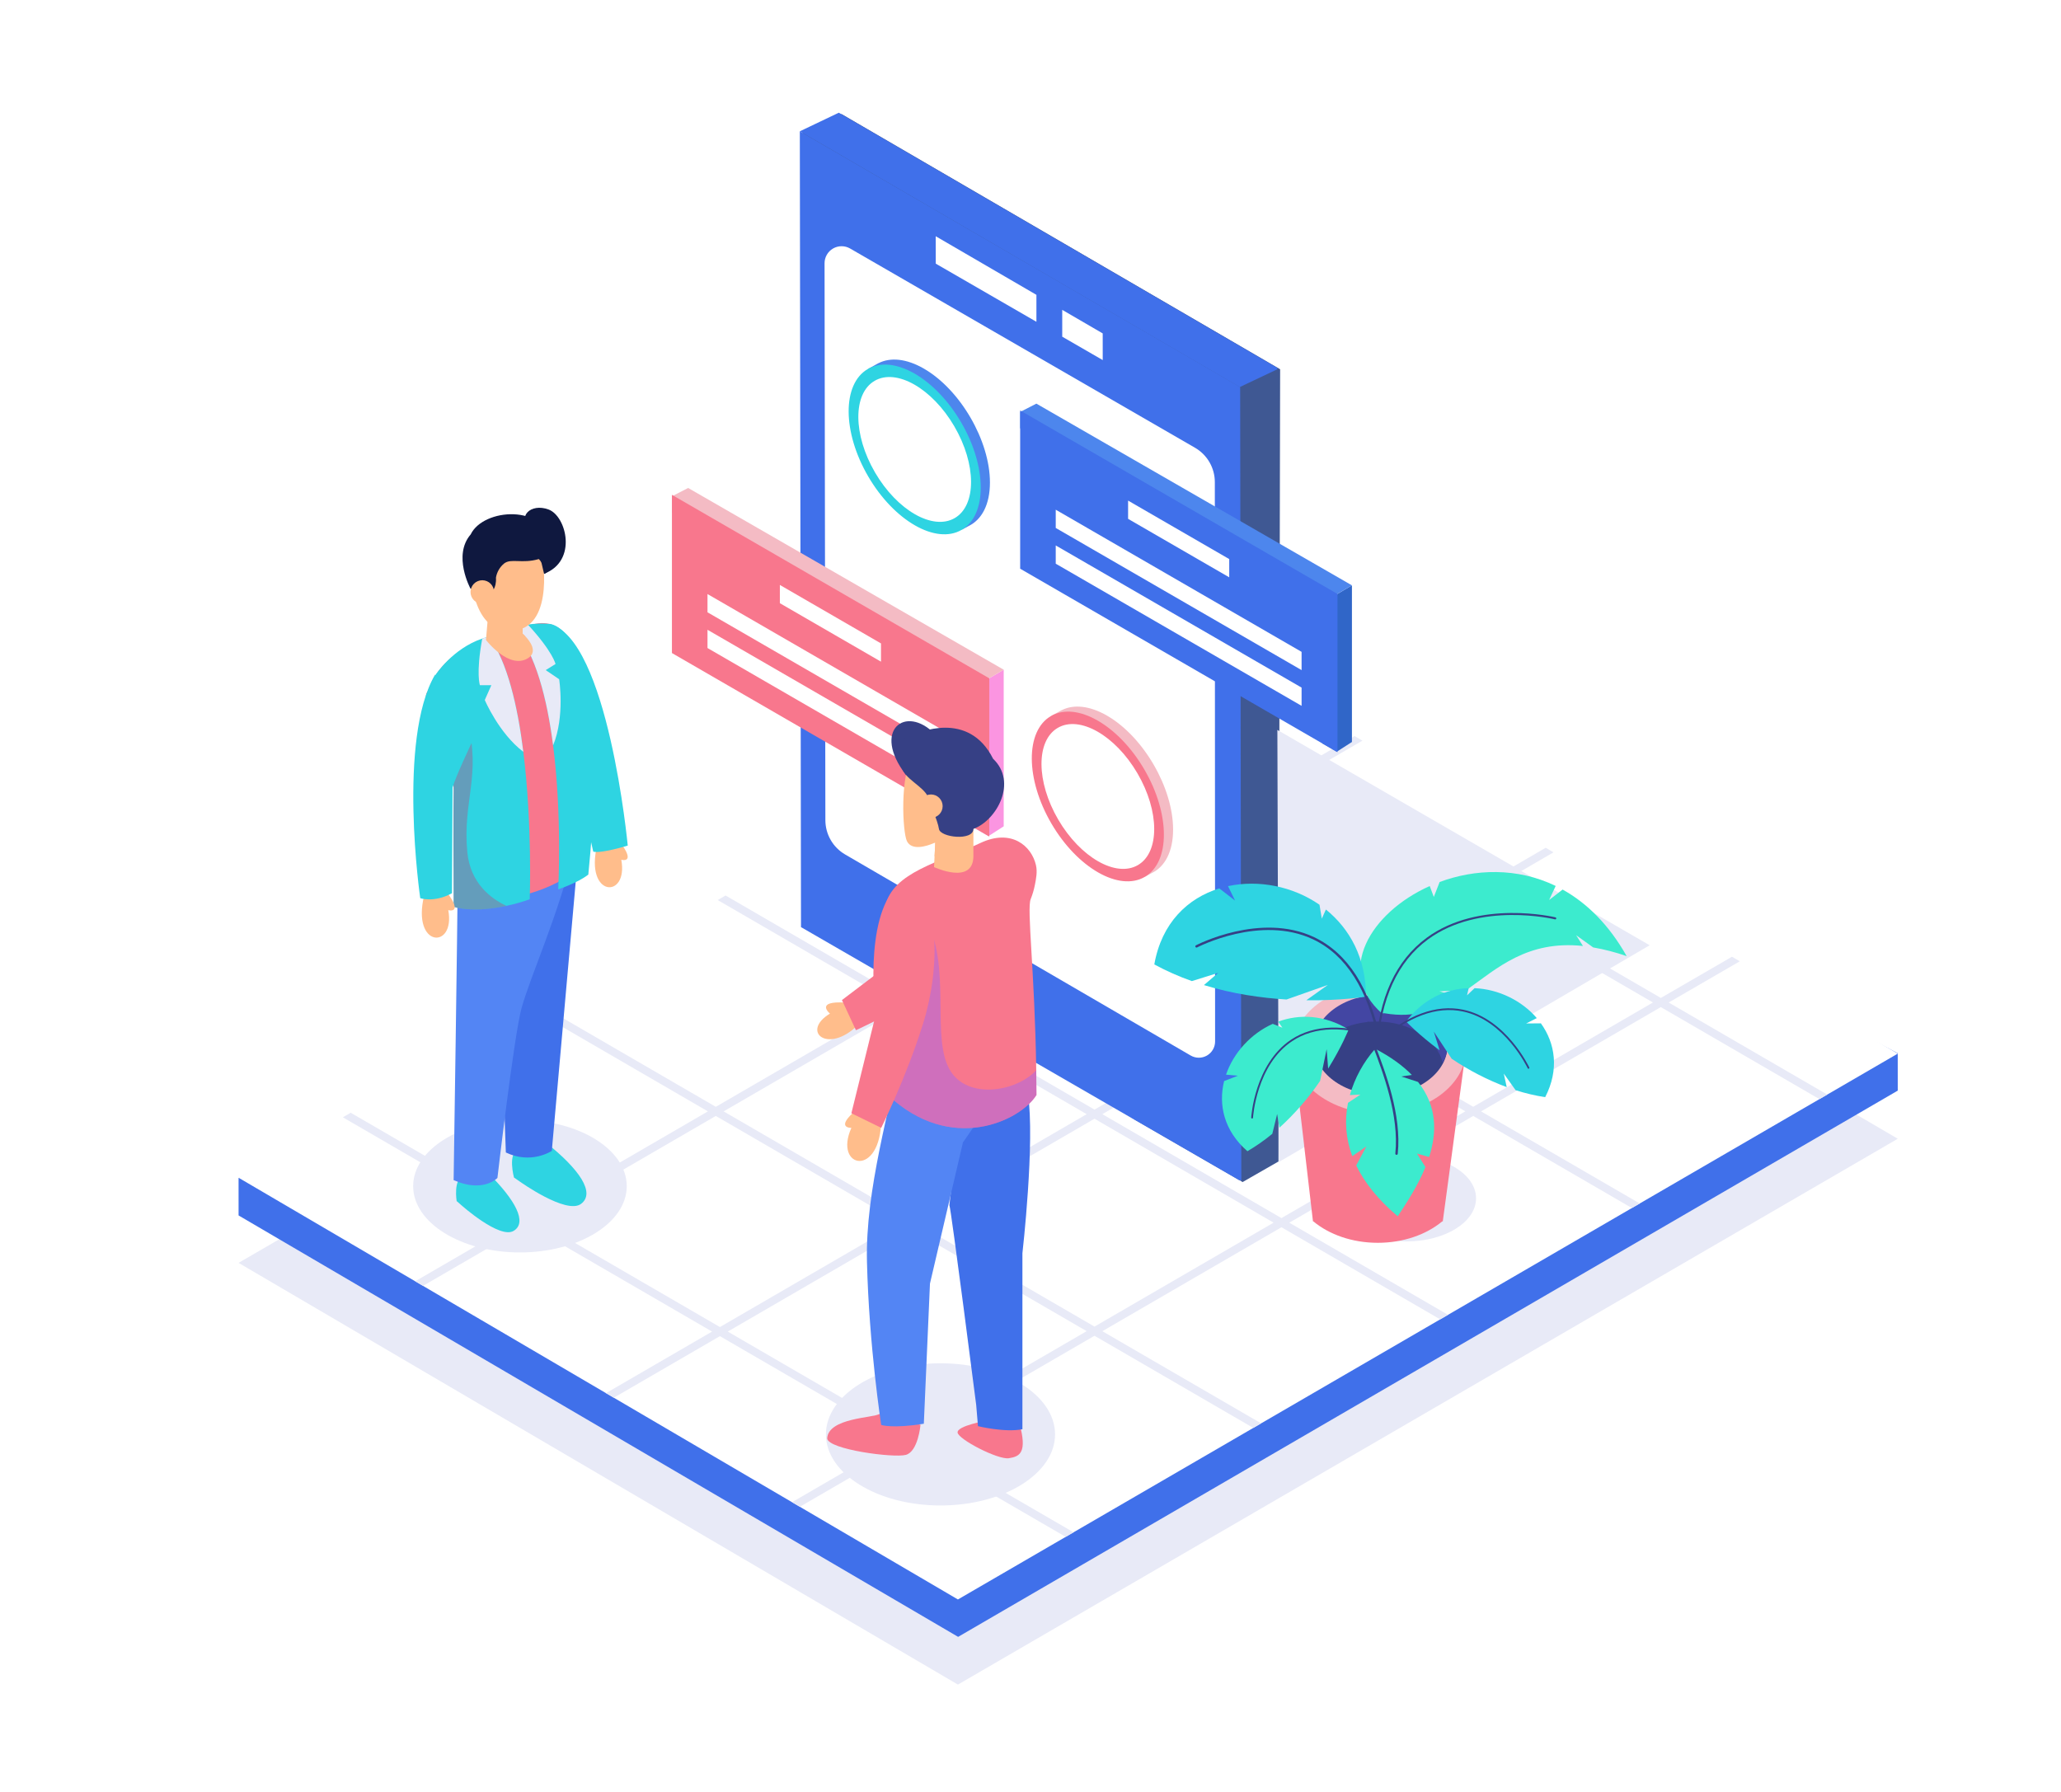 <svg width="752" height="654" viewBox="0 0 752 654" fill="none" xmlns="http://www.w3.org/2000/svg">
<path d="M752 0H0V654H752V0Z" fill="white"/>
<path d="M692.445 415.552L666.726 430.495L663.862 432.157L598.304 470.236L595.44 471.897L528.355 510.866L525.488 512.527L460.159 550.475L457.298 552.139L391.714 590.232L388.853 591.896L349.517 614.744L291.838 580.925L288.99 579.254L223.965 541.126L221.114 539.455L154.343 500.307L151.495 498.632L87.042 460.844L125.09 438.791L127.958 437.13L193.611 399.081L196.478 397.419L261.879 359.517L264.746 357.852L331.903 318.93L334.771 317.268L400.401 279.232L403.268 277.571L429.974 262.094L494.254 299.676L497.108 301.347L563.974 340.44L566.828 342.107L631.945 380.183L634.799 381.848L692.445 415.552Z" fill="#E8EAF7"/>
<path d="M429.899 244.642L87.046 429.907L87.052 443.54L349.592 597.325L692.435 397.989L692.429 384.359L429.899 244.642Z" fill="#4070EA"/>
<path d="M692.445 384.487L666.726 399.431L663.862 401.092L598.304 439.171L595.44 440.832L528.355 479.801L525.488 481.462L460.159 519.41L457.298 521.075L391.714 559.167L388.853 560.831L349.517 583.679L291.838 549.86L288.99 548.189L223.965 510.061L221.114 508.39L154.343 469.242L151.495 467.568L87.042 429.779L125.09 407.727L127.958 406.065L193.611 368.016L196.478 366.354L261.879 328.452L264.746 326.787L331.903 287.865L334.771 286.204L400.401 248.167L403.268 246.506L429.974 231.029L494.254 268.611L497.108 270.282L563.974 309.375L566.828 311.042L631.945 349.118L634.799 350.783L692.445 384.487Z" fill="white"/>
<path d="M608.858 365.838L634.799 350.796L631.945 349.132L605.998 364.174L540.642 326.242L566.828 311.039L563.974 309.372L537.781 324.577L470.67 285.628L497.108 270.282L494.254 268.611L467.806 283.964L403.268 246.506L400.401 248.167L464.932 285.628L399.361 323.694L334.771 286.204L331.903 287.865L396.497 325.365L329.389 364.311L264.747 326.788L261.879 328.452L326.525 365.972L261.173 403.904L196.478 366.355L193.611 368.016L258.296 405.568L192.705 443.651L127.968 406.066L125.1 407.727L189.837 445.312L151.495 467.568L154.343 469.242L192.705 446.976L259.813 485.922L221.114 508.384L223.965 510.055L262.677 487.587L328.029 525.519L288.99 548.183L291.838 549.854L330.88 527.186L388.84 560.831L391.7 559.167L333.741 525.525L399.348 487.443L457.285 521.075L460.146 519.41L402.212 485.782L467.564 447.85L525.475 481.465L528.342 479.804L470.428 446.188L537.539 407.233L595.427 440.835L598.291 439.174L540.4 405.572L605.985 367.506L663.856 401.095L666.717 399.434L608.858 365.838ZM467.806 287.289L534.917 326.245L469.336 364.311L402.225 325.365L467.806 287.289ZM399.361 327.017L466.469 365.972L399.361 404.924L332.25 365.972L399.361 327.017ZM329.392 367.633L396.5 406.589L331.145 444.521L264.034 405.568L329.392 367.633ZM195.569 445.312L261.173 407.23L328.281 446.185L262.677 484.268L195.569 445.312ZM330.88 523.854L265.538 485.922L331.142 447.84L396.497 485.772L330.88 523.854ZM399.348 484.107L333.996 446.175L399.348 408.243L464.7 446.175L399.348 484.107ZM467.564 444.511L402.212 406.579L469.323 367.623L534.672 405.555L467.564 444.511ZM537.533 403.894L472.178 365.962L537.762 327.896L603.114 365.828L537.533 403.894Z" fill="#E8EAF7"/>
<path d="M513.227 453.016C527.223 453.016 538.569 445.974 538.569 437.287C538.569 428.601 527.223 421.559 513.227 421.559C499.231 421.559 487.885 428.601 487.885 437.287C487.885 445.974 499.231 453.016 513.227 453.016Z" fill="#E8EAF7"/>
<path d="M189.717 457.042C211.237 457.042 228.683 446.214 228.683 432.857C228.683 419.5 211.237 408.672 189.717 408.672C168.196 408.672 150.75 419.5 150.75 432.857C150.75 446.214 168.196 457.042 189.717 457.042Z" fill="#E8EAF7"/>
<path d="M343.157 549.38C366.243 549.38 384.959 537.764 384.959 523.435C384.959 509.107 366.243 497.491 343.157 497.491C320.071 497.491 301.356 509.107 301.356 523.435C301.356 537.764 320.071 549.38 343.157 549.38Z" fill="#E8EAF7"/>
<path d="M466.475 423.858L453.351 431.379L453.005 431.107L413.969 408.544L363.51 372.27L355.402 366.436L307.257 331.82L305.907 312.285L305.704 309.296L302.085 256.901V256.852L300.617 235.515V235.476L292.953 124.201L292.842 48.413L307.064 41.624L467.083 134.744V135.244L466.475 423.858Z" fill="#3F5893"/>
<path d="M452.926 430.8L452.008 430.6L412.975 408.05L292.263 338.327L291.943 123.704L291.835 47.916L452.501 141.248L452.926 430.8Z" fill="#4070EA"/>
<path d="M443.353 380.046L443.258 175.926C443.257 173.385 442.587 170.889 441.317 168.689C440.046 166.488 438.219 164.66 436.019 163.389L310.171 90.681C309.226 90.136 308.155 89.85 307.064 89.85C305.974 89.851 304.903 90.138 303.959 90.684C303.015 91.23 302.231 92.015 301.686 92.96C301.141 93.904 300.855 94.976 300.856 96.066L301.156 299.303C301.159 301.834 301.825 304.319 303.087 306.513C304.349 308.706 306.163 310.53 308.349 311.805L434.437 385.177C435.339 385.702 436.363 385.98 437.406 385.983C438.45 385.986 439.475 385.713 440.38 385.193C441.284 384.672 442.035 383.922 442.557 383.019C443.079 382.115 443.354 381.09 443.353 380.046Z" fill="white"/>
<path d="M466.076 134.243V134.747L452.357 141.248L291.835 47.916L306.057 41.127L466.076 134.243Z" fill="#4070EA"/>
<path d="M402.346 121.667L387.578 113.074V122.864L402.353 131.399L402.346 121.667Z" fill="white"/>
<path d="M341.431 96.21L378.161 117.426V107.593L341.415 86.21L341.431 96.21Z" fill="white"/>
<path d="M366.224 244.39V301.546L360.95 304.928L360.672 305.107L355.402 302.06V250.77L360.924 247.513L366.224 244.39Z" fill="#FB95E1"/>
<path d="M366.224 244.39L360.924 247.513L355.402 250.77L245.168 187.054V181.106L245.659 180.854L251.09 178.075L366.224 244.39Z" fill="#F4BBC4"/>
<path d="M360.95 247.529V305.268L360.672 305.107L355.402 302.06L245.168 238.311V180.573L245.659 180.854L360.924 247.513L360.95 247.529Z" fill="#F8778D"/>
<path d="M258.636 217.063L258.145 216.782V223.439L258.636 223.724L347.849 275.318V268.657L258.636 217.063Z" fill="white"/>
<path d="M258.145 229.822V236.48L258.636 236.764L347.849 288.359V281.698L258.636 230.103L258.145 229.822Z" fill="white"/>
<path d="M321.447 234.799L284.55 213.459V220.117L321.447 241.457V234.799Z" fill="white"/>
<path d="M493.283 213.61V270.769L488.012 274.147L487.731 274.327L482.464 271.283V219.99L487.983 216.733L493.283 213.61Z" fill="#3066C8"/>
<path d="M493.283 213.61L487.983 216.732L482.464 219.989L372.227 156.273V150.329L372.721 150.073L378.148 147.294L493.283 213.61Z" fill="#4D86ED"/>
<path d="M488.012 216.752V274.487L487.731 274.327L482.464 271.283L372.227 207.531V149.792L372.721 150.074L487.983 216.733L488.012 216.752Z" fill="#4070EA"/>
<path d="M385.698 186.285L385.207 186.001V192.659L385.698 192.943L474.911 244.537V237.876L385.698 186.285Z" fill="white"/>
<path d="M385.207 199.042V205.703L385.698 205.984L474.911 257.578V250.921L385.698 199.326L385.207 199.042Z" fill="white"/>
<path d="M448.509 204.019L411.609 182.679V189.34L448.509 210.676V204.019Z" fill="white"/>
<path d="M466.077 266.365L466.557 424.08L601.914 344.946L466.077 266.365Z" fill="#E8EAF7"/>
<path d="M308.572 365.864C297.069 365.148 302.824 369.883 302.824 369.883C292.09 376.361 301.951 384.86 312.959 374.118" fill="#FFBD8B"/>
<path d="M336.733 342.555L314.205 359.635L307.199 364.948L312.306 375.942C312.306 375.942 330.844 367.506 348.251 355.874C365.475 344.367 383.236 323.22 375.326 311.317C375.246 311.186 375.158 311.059 375.062 310.935H372.573C355.036 312.445 336.733 342.555 336.733 342.555Z" fill="#F8778D"/>
<path d="M320.744 516.006C319.083 517.409 302.137 517.337 301.817 524.943C302.248 528.939 325.972 532.101 330.494 530.921C335.016 529.74 335.869 519.94 335.869 519.94L320.744 516.006Z" fill="#F8778D"/>
<path d="M371.929 519.276C374.954 530.214 372.05 531.519 368.094 532.137C364.138 532.755 349.585 525.215 349.392 522.746C349.199 520.277 360.156 518.39 360.156 518.39L371.929 519.276Z" fill="#F8778D"/>
<path d="M346.407 439.789C347.061 441.346 356.183 512.661 356.183 512.661L356.837 520.437C356.837 520.437 366.783 522.854 373.051 521.546V457.339C373.051 457.339 377.717 416.464 375.052 399.133C372.387 381.802 350.837 403.132 350.837 403.132L346.407 439.789Z" fill="#4070EA"/>
<path d="M329.647 379.206L365.887 392.102C360.983 403.721 351.361 416.869 351.361 416.869L339.319 468.405L337.079 519.547C325.567 521.402 321.529 519.992 321.529 519.992C321.529 519.992 317.086 491.331 316.33 460.442C315.693 434.344 324.736 404.571 329.647 379.206Z" fill="#5385F4"/>
<path d="M323.971 399.594C347.074 421.366 372.4 408.923 378.174 399.594C378.174 396.483 378.148 393.463 378.096 390.533C377.556 354.282 374.607 331.758 376.059 328.138C376.719 326.492 377.227 324.789 377.576 323.05C378.05 320.64 378.557 318.119 377.991 315.712C376.396 308.727 369.065 302.285 357.736 307.616C342.225 314.917 326.195 318.282 323.079 330.277C322.392 332.922 321.987 337.206 321.787 342.405C321.071 360.773 322.932 390.572 323.971 399.594Z" fill="#F8778D"/>
<path d="M330.922 306.978C332.711 310.552 338.197 308.721 340.358 307.825C340.914 307.596 341.251 307.426 341.251 307.426L340.993 312.563L340.803 316.409C340.803 316.409 355.166 323.145 355.166 312.367V302.475C357.774 300.324 359.799 297.552 361.056 294.413C362.313 291.274 362.761 287.87 362.359 284.513C361.012 272.839 342.153 264.308 333.175 275.534C328.228 282.731 329.317 303.783 330.922 306.978Z" fill="#FFBD8B"/>
<g style="mix-blend-mode:multiply">
<path d="M341.251 307.426L340.993 312.563C342.354 311.603 343.499 310.369 344.356 308.941C345.212 307.512 345.76 305.92 345.966 304.267C344.183 305.583 342.311 306.772 340.362 307.825C340.914 307.596 341.251 307.426 341.251 307.426Z" fill="#FFBD8B"/>
</g>
<g style="mix-blend-mode:multiply" opacity="0.46">
<path d="M323.971 399.594C347.074 421.366 372.4 408.924 378.174 399.594C378.174 396.483 378.148 393.463 378.096 390.533C371.792 397.518 356.657 400.85 348.853 393.375C338.413 383.375 347.519 356.937 338.854 337.386L321.794 342.405C321.071 360.773 322.932 390.572 323.971 399.594Z" fill="#9F66F5"/>
</g>
<path d="M330.553 282.767C317.968 266.499 330.409 256.934 341.071 267.833L330.553 282.767Z" fill="#364085"/>
<path d="M312.865 404.689C304.204 411.798 310.645 411.576 310.645 411.576C303.981 426.461 321.529 430.015 321.529 408.243" fill="#FFBD8B"/>
<path d="M319.531 370.253C319.531 370.253 314.826 335.329 327.506 323.132L329.438 321.559C343.52 325.375 343.076 353.366 336.857 373.362C330.638 393.358 321.529 411.576 321.529 411.576L310.645 406.242L319.531 370.253Z" fill="#F8778D"/>
<path d="M339.005 292.61C339.005 288.12 331.812 285.416 329.575 281.384C327.339 277.352 327.78 270.158 327.78 270.158C327.78 270.158 331.822 269.262 333.169 268.362C334.516 267.463 353.371 258.932 362.353 276.894C371.331 285.425 363.7 299.346 355.16 302.488C355.16 306.978 343.039 305.631 342.592 302.488C342.144 299.346 339.005 292.61 339.005 292.61Z" fill="#364085"/>
<path d="M339.678 298.45C342.035 298.45 343.945 296.539 343.945 294.182C343.945 291.826 342.035 289.915 339.678 289.915C337.322 289.915 335.412 291.826 335.412 294.182C335.412 296.539 337.322 298.45 339.678 298.45Z" fill="#FFBD8B"/>
<path d="M226.198 307.252C232.273 315.297 226.689 313.74 226.689 313.74C229.373 328.161 213.284 327.566 217.861 308.531" fill="#FFBD8B"/>
<path d="M200.379 227.681C221.853 232.651 229.046 308.574 229.046 308.574C229.046 308.574 219.257 311.573 216.458 310.775L207.869 272.81" fill="#2ED4E2"/>
<path d="M199.283 417.036L189.148 419.462C185.126 420.793 187.536 429.698 187.536 429.698L189.625 431.149C189.625 431.149 206.627 443.32 211.995 439.324C217.364 435.329 211.361 426.64 199.283 417.036Z" fill="#2ED4E2"/>
<path d="M178.243 428.203L169.036 429.377C165.338 430.172 166.617 438.301 166.617 438.301L168.33 439.789C168.33 439.789 182.232 452.215 187.382 449.187C192.531 446.159 188.026 437.886 178.243 428.203Z" fill="#2ED4E2"/>
<path d="M210.923 312.118L201.34 419.973C201.34 419.973 193.921 425.031 184.57 420.564L180.938 317.932L210.923 312.118Z" fill="#4070EA"/>
<path d="M166.964 322.458C167.016 331.941 165.515 430.653 165.515 430.653C176.305 435.45 181.497 429.855 181.497 429.855C181.497 429.855 187.601 377.561 190.289 367.918C193.686 355.727 203.475 334.75 209.667 309.512L166.964 322.458Z" fill="#5385F4"/>
<path d="M212.064 316.366C212.064 316.366 195.883 331.153 168.71 327.955C167.781 317.305 167.699 310.787 167.304 304.018C166.988 298.385 166.39 292.771 165.512 287.198C163.115 271.613 153.725 255.629 155.723 252.83C157.685 250.103 159.077 235.401 192.669 228.187C193.515 228.004 194.381 227.826 195.268 227.654C207.657 225.257 209.654 239.243 212.051 255.227C214.448 271.211 212.064 316.366 212.064 316.366Z" fill="#F8778D"/>
<path d="M214.66 319.152C210.864 322.148 203.674 324.548 203.674 324.548C203.674 324.548 205.146 298.031 201.811 271.999C199.653 255.155 195.477 238.511 187.591 229.384C187.591 229.384 189.171 228.436 192.607 227.91C195.18 227.541 197.787 227.459 200.379 227.668C200.379 227.668 223.851 227.654 214.66 319.152Z" fill="#2ED4E2"/>
<path d="M193.284 328.155C190.508 329.152 187.668 329.958 184.783 330.568C179.224 331.768 171.848 332.641 165.525 330.954C165.326 295.19 165.525 287.198 165.525 287.198L161.713 263.503L158.934 246.238C158.934 246.238 165.178 236.663 175.968 233.03C176.759 232.762 177.573 232.527 178.414 232.331C185.133 241.451 188.883 257.745 190.943 274.353C194.268 300.867 193.284 328.155 193.284 328.155Z" fill="#2ED4E2"/>
<path d="M190.943 274.353C182.02 267.587 176.883 255.443 176.883 255.443L179.28 250.047H175.105C175.105 250.047 173.598 245.822 175.958 233.043C176.749 232.775 177.564 232.539 178.404 232.343C185.133 241.45 188.883 257.745 190.943 274.353Z" fill="#E8EAF7"/>
<path d="M201.811 272.012C199.653 255.168 195.477 238.524 187.591 229.397C187.591 229.397 189.171 228.449 192.607 227.922C201.713 237.811 202.693 242.31 202.693 242.31L199.117 244.537L204.021 247.866C204.021 247.866 206.172 261.443 201.811 272.012Z" fill="#E8EAF7"/>
<g style="mix-blend-mode:multiply" opacity="0.31">
<path d="M184.773 330.568C179.215 331.768 171.839 332.641 165.515 330.954C165.316 295.19 165.515 287.198 165.515 287.198L161.703 263.503L170.511 263.222C175.706 283.002 168.713 292.391 170.511 310.964C171.606 322.308 179.097 327.919 184.773 330.568Z" fill="#DD2265"/>
</g>
<path d="M163.07 325.633C169.144 333.678 163.56 332.124 163.56 332.124C166.244 346.542 150.155 345.947 154.732 326.912" fill="#FFBD8B"/>
<path d="M164.917 325.957C158.325 329.554 153.33 327.755 153.33 327.755C153.33 327.755 144.94 269.814 158.724 246.231L160.359 246.963C163.792 248.513 166.401 252.195 168.533 255.22C173.146 261.76 172.329 270.589 172.329 270.589C172.329 270.589 166.136 283.578 165.136 287.374C165.113 294.99 164.917 325.957 164.917 325.957Z" fill="#2ED4E2"/>
<path d="M192.577 240.234C185.679 244.416 177.318 233.543 177.318 233.543L178.365 221.209L179.162 221.52L190.697 226.016V231.248C190.697 231.248 191.119 231.611 191.678 232.203C193.395 234.001 196.38 237.928 192.577 240.234Z" fill="#FFBD8B"/>
<g style="mix-blend-mode:multiply">
<path d="M191.682 232.199C189.066 237.216 181.52 234.06 178.567 222.255L179.159 221.52L190.694 226.016V231.248C190.694 231.248 191.116 231.607 191.682 232.199Z" fill="#FFBD8B"/>
</g>
<path d="M197.743 201.785C197.743 201.785 202.716 228.043 187.856 230.107C171.672 232.356 171.672 207.629 171.672 207.629L186.957 197.74L193.248 196.39L197.743 201.785Z" fill="#FFBD8B"/>
<path d="M196.612 204.012C199.273 206.919 198.541 209.427 198.541 209.427C198.541 209.427 202.687 208.528 201.34 198.636C199.094 183.8 176.347 185.419 171.737 195.023C165.077 202.711 171.672 214.82 171.672 214.82L179.136 216.262C179.136 216.262 181.216 214.879 180.961 210.778C181.301 208.775 182.344 206.959 183.903 205.657C186.467 203.61 190.364 205.827 196.612 204.012Z" fill="#0F183F"/>
<path d="M177.593 220.006C179.786 219.11 180.838 216.605 179.942 214.412C179.045 212.218 176.541 211.166 174.348 212.063C172.155 212.959 171.103 215.464 171.999 217.657C172.895 219.851 175.4 220.902 177.593 220.006Z" fill="#FFBD8B"/>
<path d="M198.505 209.375C210.799 204.761 206.702 188.369 200.169 185.933C193.637 183.496 188.399 188.496 193.509 193.49C198.62 198.483 196.828 202.201 196.828 202.201" fill="#0F183F"/>
<path d="M428.029 302.73C428.029 287.456 417.239 268.843 403.932 261.159C397.514 257.454 391.684 256.966 387.365 259.167V259.144L383.628 261.227L385.364 264.206C384.497 266.809 384.076 269.54 384.118 272.283C384.118 287.557 394.908 306.167 408.215 313.851C410.627 315.296 413.267 316.319 416.023 316.876L417.792 319.914L420.293 318.57C425.043 316.271 428.029 310.761 428.029 302.73Z" fill="#F4BBC4"/>
<path d="M417.719 319.983C427.071 314.515 426.976 296.949 417.506 280.749C408.037 264.548 392.779 255.847 383.427 261.315C374.076 266.782 374.171 284.348 383.64 300.549C393.11 316.75 408.368 325.45 417.719 319.983Z" fill="#F8778D"/>
<path d="M415.205 315.68C423.185 311.015 423.103 296.025 415.022 282.201C406.942 268.376 393.922 260.951 385.942 265.617C377.962 270.283 378.044 285.272 386.124 299.097C394.205 312.921 407.225 320.346 415.205 315.68Z" fill="white"/>
<path d="M361.202 176.093C361.202 160.819 350.412 142.209 337.105 134.521C330.687 130.816 324.857 130.329 320.538 132.53V132.507L316.801 134.59L318.537 137.569C317.67 140.172 317.249 142.903 317.292 145.646C317.292 160.92 328.081 179.53 341.388 187.214C343.8 188.659 346.44 189.682 349.196 190.239L350.965 193.277L353.44 191.949C358.217 189.634 361.202 184.124 361.202 176.093Z" fill="#4D86ED"/>
<path d="M350.893 193.345C360.245 187.877 360.15 170.312 350.68 154.111C341.211 137.91 325.953 129.209 316.601 134.677C307.25 140.145 307.345 157.71 316.814 173.911C326.284 190.112 341.541 198.813 350.893 193.345Z" fill="#2ED4E2"/>
<path d="M348.379 189.042C356.359 184.377 356.277 169.387 348.196 155.563C340.116 141.738 327.096 134.313 319.116 138.979C311.136 143.645 311.218 158.634 319.298 172.458C327.379 186.283 340.399 193.708 348.379 189.042Z" fill="white"/>
<path d="M534.901 382.917L530.225 417.579L530.173 417.988L530.127 418.315L527.028 441.264L526.452 445.515V445.593L526.436 445.704H526.233C520.449 450.508 512.056 453.526 502.715 453.526C493.374 453.526 484.984 450.508 479.201 445.704H479.05V445.57L479.011 445.243L478.965 444.861L475.869 418.269L475.817 417.844V417.7L471.726 382.917H534.901Z" fill="#F8778D"/>
<path d="M503.317 406.402C520.764 406.402 534.907 395.869 534.907 382.875C534.907 369.881 520.764 359.347 503.317 359.347C485.87 359.347 471.726 369.881 471.726 382.875C471.726 395.869 485.87 406.402 503.317 406.402Z" fill="#F4BBC4"/>
<path d="M503.781 399.588C517.252 399.588 528.172 391.455 528.172 381.423C528.172 371.391 517.252 363.258 503.781 363.258C490.31 363.258 479.39 371.391 479.39 381.423C479.39 391.455 490.31 399.588 503.781 399.588Z" fill="#364085"/>
<path d="M502.346 372.78C514.443 372.78 524.5 379.353 526.407 387.966C527.559 385.884 528.167 383.544 528.175 381.164C528.175 371.132 517.258 363 503.788 363C490.317 363 479.397 371.132 479.397 381.164C479.396 382.166 479.506 383.165 479.724 384.143C483.34 377.469 492.106 372.78 502.346 372.78Z" fill="#4346A3"/>
<path d="M593.524 348.909C586.956 337.278 578.854 329.456 570.157 324.619L565.229 328.429L567.626 323.302C553.537 316.474 538.151 317.089 525.285 321.86L523.157 327.311L521.666 323.338C499.926 333.053 487.139 354.579 504.17 369.772H505.272C516.356 371.694 524.281 368.402 531.618 363.64L525.203 361.754L535.032 361.315C546.361 353.274 557.235 343.075 577.579 345.207L575.094 341.283L581.306 345.734C585.458 346.46 589.544 347.522 593.524 348.909Z" fill="#3CEBCE"/>
<path d="M502.307 383.169H502.287C502.238 383.166 502.19 383.153 502.146 383.132C502.102 383.11 502.062 383.08 502.03 383.044C501.997 383.007 501.972 382.964 501.957 382.918C501.941 382.871 501.934 382.822 501.937 382.773C503.039 364.134 509.3 350.505 520.551 342.225C539.779 328.082 567.276 334.704 567.551 334.766C567.598 334.778 567.643 334.798 567.683 334.827C567.722 334.856 567.756 334.893 567.781 334.935C567.806 334.977 567.823 335.024 567.83 335.072C567.837 335.121 567.834 335.17 567.822 335.217C567.797 335.313 567.736 335.395 567.652 335.445C567.568 335.496 567.467 335.512 567.371 335.489C567.1 335.42 539.933 328.893 520.989 342.827C509.928 350.966 503.768 364.409 502.679 382.812C502.674 382.908 502.633 382.998 502.564 383.064C502.494 383.131 502.402 383.168 502.307 383.169Z" fill="#364085"/>
<path d="M483.781 331.905L482.29 335.234L481.447 330.159C471.694 323.4 459.214 320.974 448.071 323.367L450.638 328.639L444.89 324.195C433.371 327.736 423.827 336.787 421.179 351.944C425.58 354.325 430.162 356.357 434.882 358.02L444.481 355.021L439.282 359.478C449.814 362.709 460.28 364.184 469.411 364.739L484.491 359.419L476.644 365.011C489.555 365.184 498.396 363.703 498.396 363.703C498.455 349.625 492.462 338.897 483.781 331.905Z" fill="#2ED4E2"/>
<path d="M503.395 380.53C503.294 380.53 503.195 380.495 503.117 380.43C503.038 380.366 502.984 380.276 502.964 380.177C499.112 361.054 491.095 348.481 479.129 342.801C459.979 333.71 437.004 345.62 436.771 345.744C436.669 345.795 436.55 345.804 436.441 345.769C436.332 345.734 436.241 345.658 436.187 345.557C436.134 345.455 436.122 345.337 436.155 345.227C436.188 345.117 436.262 345.024 436.363 344.969C436.595 344.845 459.946 332.729 479.501 342.006C491.733 347.81 499.917 360.596 503.827 380.007C503.849 380.121 503.825 380.24 503.76 380.337C503.695 380.433 503.595 380.501 503.48 380.524L503.395 380.53Z" fill="#364085"/>
<path d="M535.882 360.6L535.274 363.216L538.04 360.6C546.802 360.982 555.241 365.135 560.727 371.525L556.863 373.487L562.231 373.441C567.433 380.677 569.006 390.272 563.791 400.379C560.133 399.816 556.525 398.964 553.001 397.832L548.689 391.773L549.758 396.72C542.676 394.064 535.931 390.582 529.663 386.348L523.163 376.472L525.272 383.267C517.592 377.597 513.05 372.767 513.05 372.767C519.334 364.468 527.662 360.829 535.882 360.6Z" fill="#2ED4E2"/>
<path d="M502.614 380.458C502.672 380.505 502.744 380.53 502.818 380.53C502.893 380.53 502.965 380.505 503.023 380.458C513.838 370.919 524.183 367.1 533.757 369.108C549.097 372.319 557.297 389.604 557.382 389.778C557.396 389.822 557.419 389.863 557.45 389.898C557.481 389.933 557.519 389.961 557.562 389.98C557.604 389.999 557.65 390.009 557.697 390.008C557.743 390.008 557.789 389.998 557.832 389.978C557.874 389.959 557.912 389.931 557.942 389.895C557.973 389.86 557.995 389.819 558.009 389.774C558.022 389.729 558.025 389.682 558.019 389.636C558.012 389.59 557.996 389.546 557.971 389.506C557.889 389.326 549.555 371.753 533.891 368.47C524.082 366.42 513.56 370.288 502.581 379.971C502.517 380.028 502.478 380.108 502.473 380.194C502.467 380.279 502.496 380.364 502.552 380.429C502.571 380.442 502.592 380.452 502.614 380.458Z" fill="#364085"/>
<path d="M466.377 372.813L467.914 375.03L464.38 373.627C456.379 377.224 450.075 384.202 447.339 392.168L451.654 392.557L446.649 394.5C444.494 403.145 446.58 412.645 455.15 420.107C458.338 418.23 461.374 416.104 464.229 413.75L465.995 406.527L466.832 411.52C472.427 406.43 477.406 400.701 481.666 394.45L484.053 382.868L484.605 389.961C489.644 381.854 492.079 375.687 492.079 375.687C483.196 370.285 474.113 369.984 466.377 372.813Z" fill="#3CEBCE"/>
<path d="M504.644 378.954C504.606 379.018 504.546 379.067 504.476 379.092C504.406 379.118 504.329 379.119 504.258 379.094C490.68 374.232 479.658 374.516 471.494 379.918C458.416 388.574 457.196 407.671 457.187 407.864C457.181 407.951 457.142 408.032 457.077 408.089C457.012 408.147 456.927 408.176 456.84 408.171C456.753 408.166 456.672 408.126 456.615 408.061C456.557 407.996 456.527 407.911 456.533 407.825C456.533 407.632 457.788 388.205 471.125 379.376C479.472 373.843 490.69 373.542 504.474 378.476C504.556 378.506 504.622 378.566 504.659 378.645C504.696 378.723 504.7 378.813 504.67 378.895C504.664 378.915 504.655 378.935 504.644 378.954Z" fill="#364085"/>
<path d="M496.359 399.437L491.85 402.445C490.523 408.947 491.064 415.692 493.41 421.899L498.56 418.344L494.845 425.28C497.723 431.257 502.509 437.526 509.99 443.85C513.371 438.775 517.383 432.575 520.106 425.881L517.023 420.976L521.443 422.216C524.321 413.256 524.406 403.649 517.399 394.823L511.308 392.835C511.308 392.835 513.099 392.567 515.143 392.272C511.873 388.924 507.518 385.713 501.77 382.721C497.474 387.594 494.318 393.364 492.531 399.61L496.359 399.437Z" fill="#3CEBCE"/>
<path d="M509.552 421.425H509.503C509.445 421.419 509.39 421.401 509.339 421.374C509.289 421.346 509.244 421.309 509.208 421.264C509.172 421.219 509.145 421.167 509.129 421.112C509.112 421.056 509.107 420.998 509.114 420.941C510.575 407.037 504.536 391.21 500.94 381.753C498.586 375.583 497.883 373.601 498.795 372.983C499.449 372.548 500.449 373.114 502.663 375.154C502.706 375.193 502.741 375.24 502.765 375.293C502.79 375.346 502.804 375.402 502.807 375.46C502.81 375.518 502.801 375.576 502.781 375.631C502.762 375.686 502.731 375.736 502.692 375.779C502.653 375.822 502.606 375.857 502.554 375.881C502.501 375.906 502.444 375.92 502.386 375.923C502.328 375.926 502.27 375.917 502.216 375.897C502.161 375.878 502.111 375.847 502.068 375.808C500.136 374.029 499.488 373.768 499.299 373.738C499.093 374.448 500.449 377.989 501.761 381.446C505.4 390.974 511.484 406.926 510 421.039C509.987 421.147 509.934 421.247 509.851 421.319C509.768 421.39 509.661 421.428 509.552 421.425Z" fill="#364085"/>
</svg>
